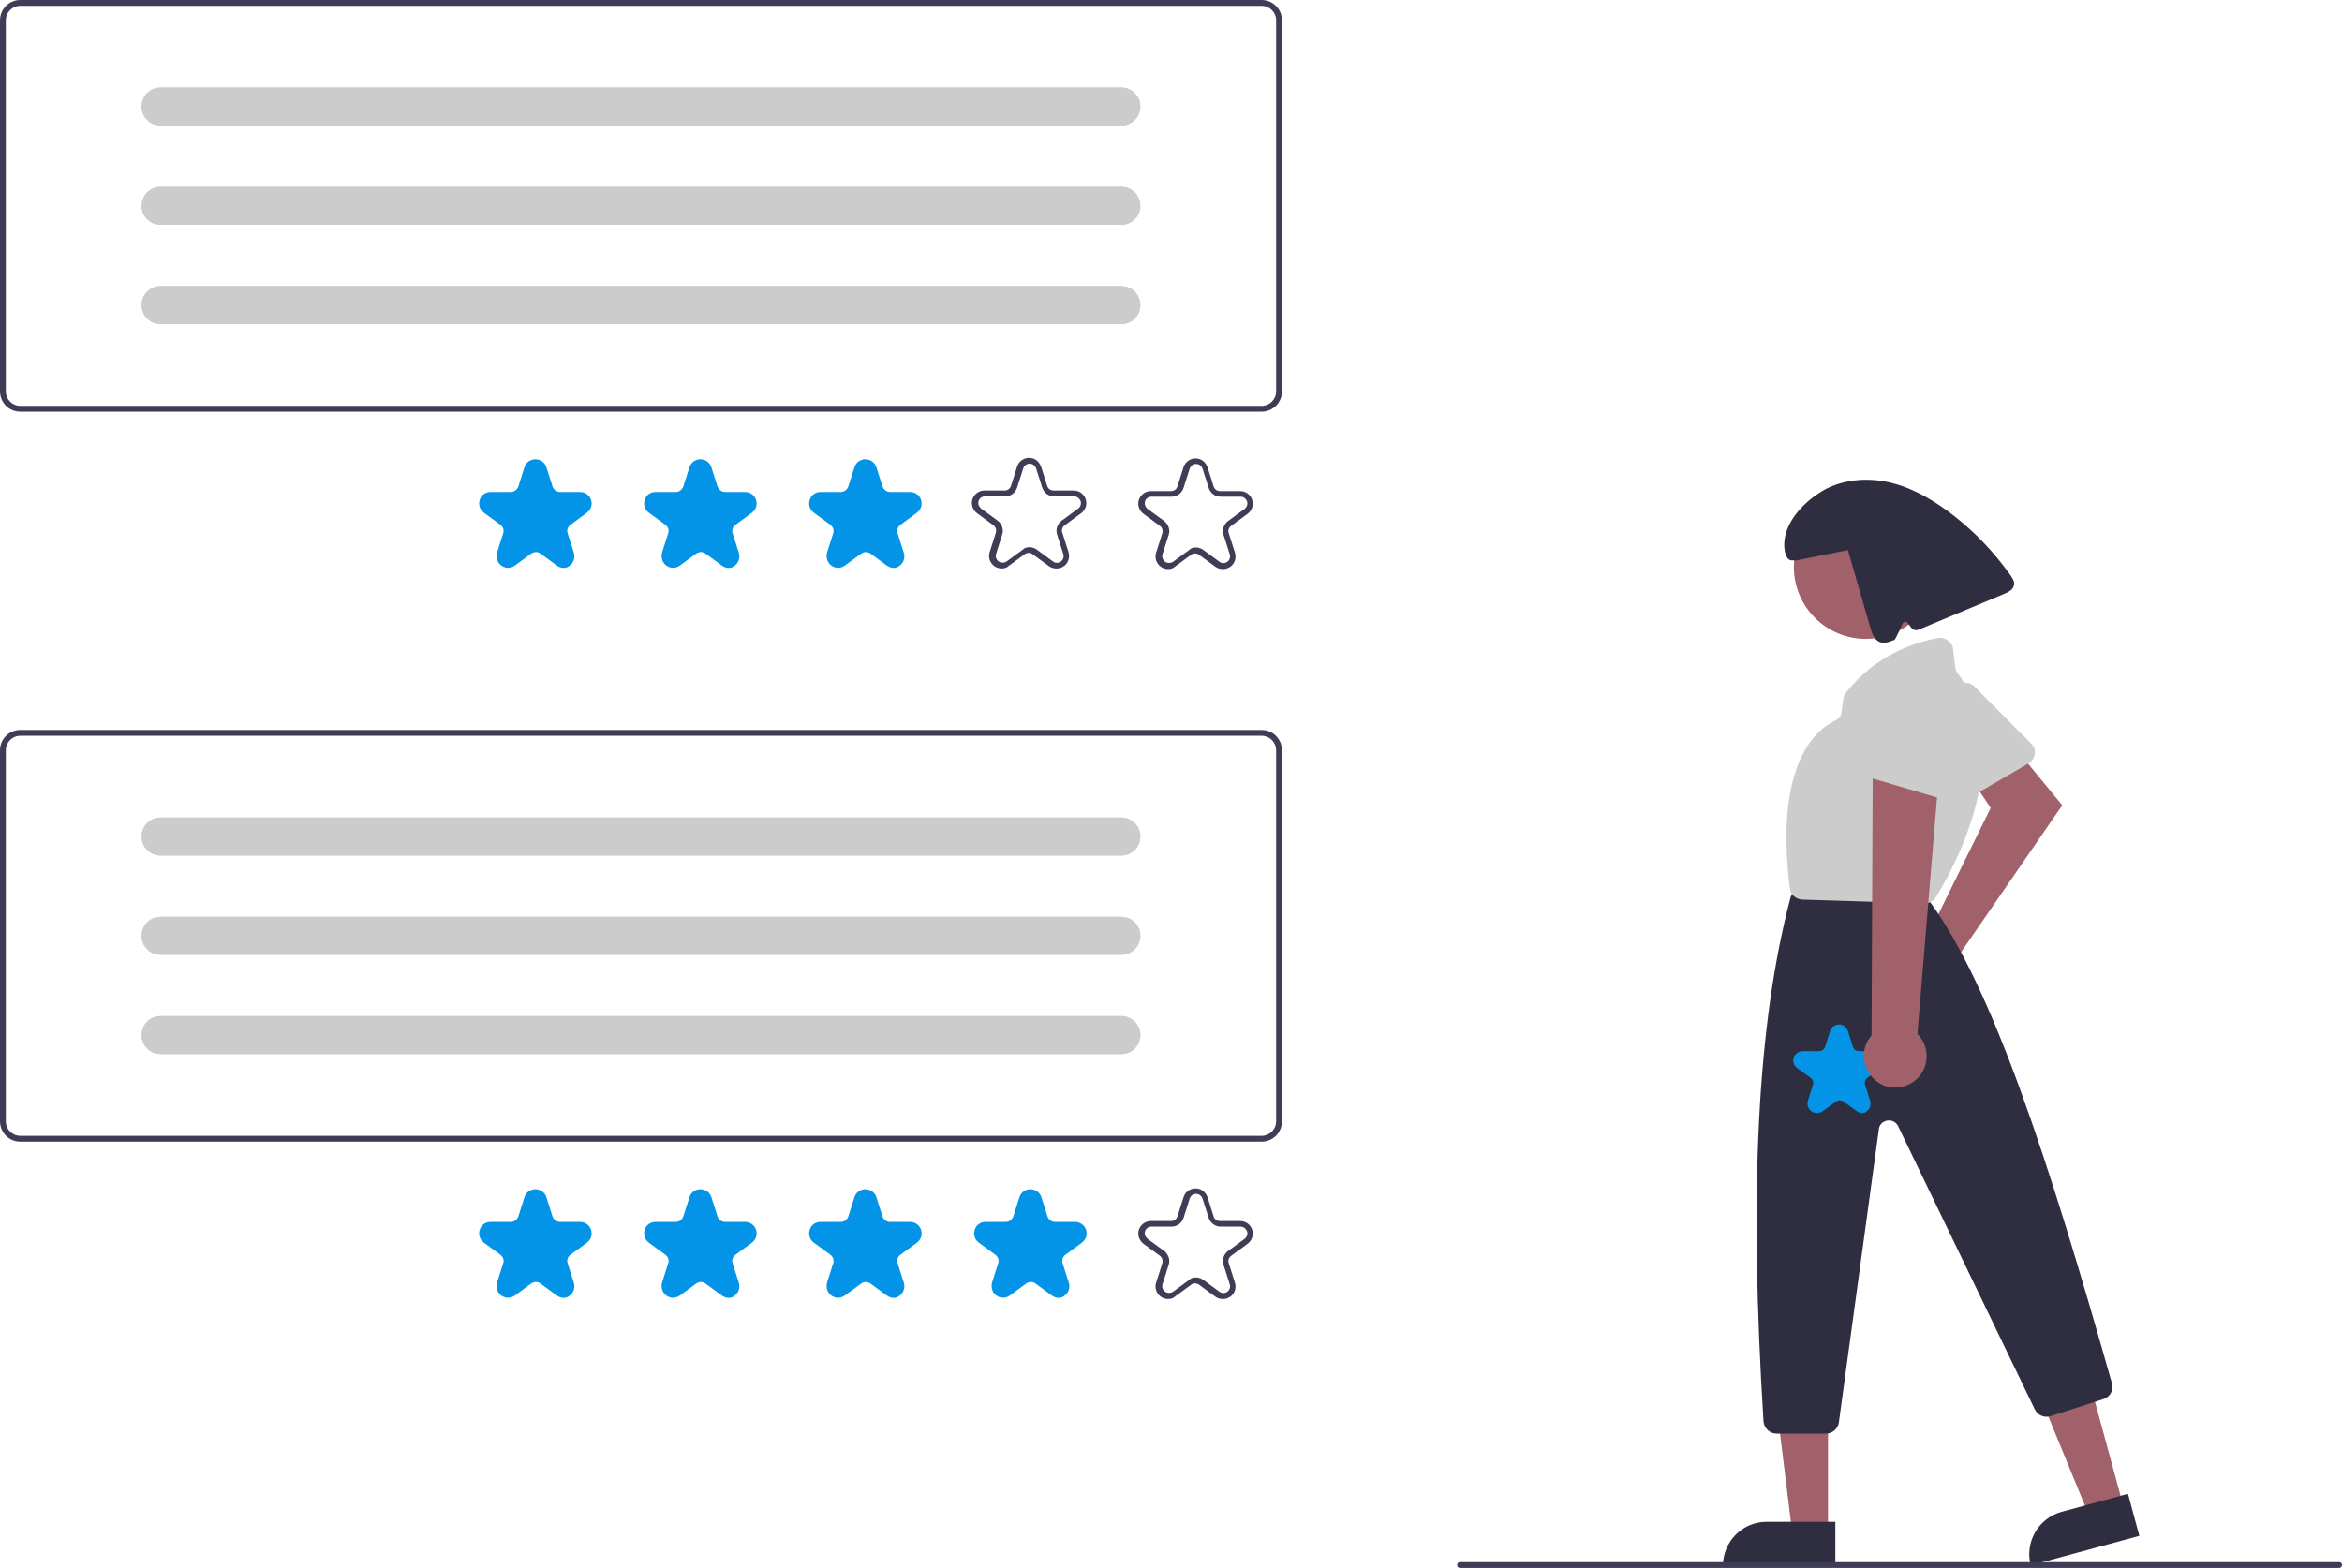 <?xml version="1.0" encoding="utf-8"?>
<!-- Generator: Adobe Illustrator 25.4.0, SVG Export Plug-In . SVG Version: 6.00 Build 0)  -->
<svg version="1.1" id="b8669117-6177-4f3a-a75c-05852d999d53"
	 xmlns="http://www.w3.org/2000/svg" xmlns:xlink="http://www.w3.org/1999/xlink" x="0px" y="0px" viewBox="0 0 802 537"
	 style="enable-background:new 0 0 802 537;" xml:space="preserve">
<style type="text/css">
	.st0{fill:#A0616A;}
	.st1{fill:#CCCCCC;}
	.st2{fill:#2F2E41;}
	.st3{fill:#3F3D56;}
	.st4{fill:#0394E8;}
</style>
<path class="st0" d="M658.2,321.5c0.5-0.2,1.1-0.3,1.6-0.3l21.9-44.5l-6.7-10l13.8-12.1l17.4,21.2l-35.4,51.4
	c2.4,5.3,0,11.5-5.3,13.9c-5.3,2.4-11.5,0-13.9-5.3c-2.4-5.3,0-11.5,5.3-13.9C657.4,321.8,657.8,321.6,658.2,321.5L658.2,321.5z"/>
<path class="st1" d="M695.6,260.7c-0.3,0.3-0.6,0.6-1,0.8l-22.4,13c-2.1,1.2-4.9,0.5-6.1-1.6c-0.1-0.1-0.1-0.2-0.2-0.3l-10.9-23
	c-1-2-0.3-4.4,1.5-5.6l13.9-9.4c1.8-1.2,4.2-1,5.7,0.5l19.4,19.5C697.3,256.2,697.3,258.9,695.6,260.7L695.6,260.7z"/>
<polygon class="st0" points="727.1,515.7 715.3,518.9 697.2,474.8 714.7,470.1 "/>
<path class="st2" d="M705.9,517.8l22.8-6.2l0,0l3.9,14.4l0,0l-37.2,10.1l0,0l0,0C693.3,528.2,698,520,705.9,517.8z"/>
<polygon class="st0" points="626,524.7 613.7,524.7 607.9,477.4 626,477.4 "/>
<path class="st2" d="M604.9,521.2h23.6l0,0v14.9l0,0h-38.5l0,0l0,0C590.1,527.9,596.7,521.2,604.9,521.2z"/>
<circle class="st0" cx="638.9" cy="194.2" r="24.6"/>
<path class="st2" d="M625.2,491h-16.8c-2.4,0-4.3-1.9-4.5-4.2c-5-79.4-2.1-136.3,9.2-179.2c0-0.2,0.1-0.4,0.2-0.6l0.9-2.2
	c0.7-1.7,2.3-2.8,4.2-2.8h34.5c1.3,0,2.6,0.6,3.4,1.6l4.7,5.5c0.1,0.1,0.2,0.2,0.3,0.3c21.1,29.4,40,87,61.9,164.3
	c0.7,2.3-0.6,4.8-3,5.5l-18,5.8c-2.1,0.7-4.4-0.3-5.4-2.3L650,385.7c-0.8-1.7-2.9-2.5-4.7-1.6c-1.1,0.5-1.8,1.5-1.9,2.7l-13.7,100.4
	C629.4,489.3,627.5,491,625.2,491z"/>
<path class="st1" d="M659.1,309.4c0,0-0.1,0-0.1,0l-41.8-1.3c-2.2-0.1-4.1-1.7-4.3-4c-5.3-42.9,9.2-54.4,15.7-57.4
	c1.1-0.5,1.9-1.5,2-2.7l0.6-4.5c0.1-0.8,0.4-1.5,0.9-2.2c10.2-13.2,24.1-17.4,31.5-18.8c2.4-0.4,4.8,1.2,5.2,3.6c0,0.1,0,0.1,0,0.2
	l0.8,6.5c0.1,0.6,0.3,1.2,0.7,1.7c21.3,27.8-2.4,68.8-7.4,76.8l0,0C662.1,308.6,660.6,309.4,659.1,309.4z"/>
<path class="st2" d="M688.4,196.9c-5.5-7.7-12-14.6-19.5-20.4c-6.2-4.8-13.1-9-20.7-11c-7.6-2-16-1.6-23,2
	c-6.9,3.7-14.1,11-14.2,18.9c0,2.5,0.6,5.9,3.1,5.5l0.7,0.1c6-1.2,12-2.4,18-3.6c2.6,8.9,5.1,17.7,7.7,26.6c0.5,1.9,1.3,4,3,4.8
	c1.7,0.8,3.6,0,5.3-0.7c0.3-0.1,2.7-5.5,2.7-5.5c0.2-0.5,0.8-0.8,1.3-0.6c0.2,0.1,0.3,0.2,0.4,0.3l1.4,1.8c0.6,0.7,1.5,0.9,2.3,0.6
	c9.8-4.1,19.6-8.2,29.4-12.3c1.4-0.6,2.9-1.3,3.3-2.7C690.1,199.4,689.2,198.1,688.4,196.9z"/>
<path class="st3" d="M801,537H500c-0.6,0-1-0.4-1-1s0.4-1,1-1h301c0.6,0,1,0.4,1,1S801.5,537,801,537z"/>
<path class="st4" d="M637.8,381.2c-0.7,0-1.3-0.2-1.9-0.6l-4.6-3.3c-0.8-0.6-1.8-0.6-2.6,0l-4.6,3.3c-1.4,1-3.4,0.7-4.5-0.7
	c-0.6-0.8-0.8-1.9-0.5-2.9l1.7-5.4c0.3-0.9,0-1.9-0.8-2.5l-4.6-3.3c-1.4-1-1.8-3.1-0.7-4.5c0.6-0.8,1.6-1.3,2.6-1.3h5.6
	c1,0,1.8-0.6,2.1-1.5l1.7-5.4c0.5-1.7,2.4-2.6,4-2.1c1,0.3,1.7,1.1,2.1,2.1l1.7,5.4c0.3,0.9,1.1,1.5,2.1,1.5h5.6
	c1.8,0,3.2,1.4,3.2,3.2c0,1-0.5,2-1.3,2.6l-4.6,3.3c-0.8,0.6-1.1,1.6-0.8,2.5l1.7,5.4c0.4,1.3,0,2.8-1.2,3.6
	C639.1,380.9,638.4,381.2,637.8,381.2z"/>
<path class="st0" d="M655.2,370.5c4.9-3.4,6-10.1,2.6-15c-0.4-0.5-0.8-1-1.2-1.4l7.8-93.9l-23.1,3.2l-0.4,91.2
	c-3.9,4.5-3.4,11.3,1.1,15.2C645.6,373.1,651.1,373.4,655.2,370.5z"/>
<path class="st1" d="M665.9,273.7c-0.4,0-0.9-0.1-1.3-0.2l-24.8-7.3c-2.4-0.7-3.7-3.2-3-5.6c0-0.1,0.1-0.2,0.1-0.4l9.2-23.8
	c0.8-2.1,3-3.3,5.2-2.8l16.4,3.6c2.1,0.5,3.6,2.4,3.5,4.5l-0.8,27.5C670.3,271.8,668.3,273.7,665.9,273.7L665.9,273.7z"/>
<path class="st3" d="M432,391H7c-3.9,0-7-3.1-7-7V257c0-3.9,3.1-7,7-7h425c3.9,0,7,3.1,7,7v127C439,387.9,435.9,391,432,391z M7,252
	c-2.8,0-5,2.2-5,5v127c0,2.8,2.2,5,5,5h425c2.8,0,5-2.2,5-5V257c0-2.8-2.2-5-5-5H7z"/>
<path class="st4" d="M193,444.5c-0.8,0-1.6-0.3-2.3-0.8l-5.6-4.1c-0.9-0.7-2.2-0.7-3.2,0l-5.6,4.1c-1.8,1.3-4.2,0.9-5.5-0.9
	c-0.7-1-0.9-2.3-0.6-3.5l2.1-6.6c0.4-1.1,0-2.3-1-3l-5.6-4.1c-1.8-1.3-2.1-3.7-0.9-5.5c0.7-1,1.9-1.6,3.2-1.6h6.9
	c1.2,0,2.2-0.8,2.6-1.9l2.1-6.6c0.7-2.1,2.9-3.2,5-2.5c1.2,0.4,2.1,1.3,2.5,2.5l2.1,6.6c0.4,1.1,1.4,1.9,2.6,1.9h6.9
	c2.2,0,3.9,1.8,3.9,3.9c0,1.3-0.6,2.4-1.6,3.2l-5.6,4.1c-1,0.7-1.4,1.9-1,3l2.1,6.6c0.5,1.6,0,3.4-1.4,4.4
	C194.6,444.2,193.8,444.5,193,444.5z"/>
<path class="st4" d="M249.5,444.5c-0.8,0-1.6-0.3-2.3-0.8l-5.6-4.1c-0.9-0.7-2.2-0.7-3.2,0l-5.6,4.1c-1.8,1.3-4.2,0.9-5.5-0.9
	c-0.7-1-0.9-2.3-0.6-3.5l2.1-6.6c0.4-1.1,0-2.3-1-3l-5.6-4.1c-1.8-1.3-2.1-3.7-0.9-5.5c0.7-1,1.9-1.6,3.2-1.6h6.9
	c1.2,0,2.2-0.8,2.6-1.9l2.1-6.6c0.7-2.1,2.9-3.2,5-2.5c1.2,0.4,2.1,1.3,2.5,2.5l2.1,6.6c0.4,1.1,1.4,1.9,2.6,1.9h6.9
	c2.2,0,3.9,1.8,3.9,3.9c0,1.3-0.6,2.4-1.6,3.2l-5.6,4.1c-1,0.7-1.4,1.9-1,3l2.1,6.6c0.5,1.6,0,3.4-1.4,4.4
	C251.1,444.2,250.3,444.5,249.5,444.5z"/>
<path class="st4" d="M306,444.5c-0.8,0-1.6-0.3-2.3-0.8l-5.6-4.1c-1-0.7-2.2-0.7-3.2,0l-5.6,4.1c-1.8,1.3-4.2,0.9-5.5-0.9
	c-0.7-1-0.9-2.3-0.6-3.5l2.1-6.6c0.4-1.1,0-2.3-1-3l-5.6-4.1c-1.8-1.3-2.1-3.7-0.9-5.5c0.7-1,1.9-1.6,3.2-1.6h6.9
	c1.2,0,2.2-0.8,2.6-1.9l2.1-6.6c0.7-2.1,2.9-3.2,5-2.5c1.2,0.4,2.1,1.3,2.5,2.5l2.1,6.6c0.4,1.1,1.4,1.9,2.6,1.9h6.9
	c2.2,0,3.9,1.8,3.9,3.9c0,1.3-0.6,2.4-1.6,3.2l-5.6,4.1c-1,0.7-1.4,1.9-1,3l2.1,6.6c0.5,1.6,0,3.4-1.4,4.4
	C307.6,444.2,306.8,444.5,306,444.5z"/>
<path class="st4" d="M362.5,444.5c-0.8,0-1.6-0.3-2.3-0.8l-5.6-4.1c-0.9-0.7-2.2-0.7-3.2,0l-5.6,4.1c-1.8,1.3-4.2,0.9-5.5-0.9
	c-0.7-1-0.9-2.3-0.6-3.5l2.1-6.6c0.4-1.1,0-2.3-1-3l-5.6-4.1c-1.8-1.3-2.1-3.7-0.9-5.5c0.7-1,1.9-1.6,3.2-1.6h6.9
	c1.2,0,2.2-0.8,2.6-1.9l2.1-6.6c0.7-2.1,2.9-3.2,5-2.5c1.2,0.4,2.1,1.3,2.5,2.5l2.1,6.6c0.4,1.1,1.4,1.9,2.6,1.9h6.9
	c2.2,0,3.9,1.8,3.9,3.9c0,1.3-0.6,2.4-1.6,3.2l-5.6,4.1c-1,0.7-1.4,1.9-1,3l2.1,6.6c0.5,1.6,0,3.4-1.4,4.4
	C364.1,444.2,363.3,444.5,362.5,444.5z"/>
<path class="st3" d="M400,444.9c-0.9,0-1.8-0.3-2.5-0.8c-1.5-1.1-2.2-3.1-1.6-4.8l2.1-6.6c0.3-1,0-2-0.8-2.6l-5.6-4.1
	c-1.9-1.4-2.4-4.1-1-6c0.8-1.1,2.1-1.8,3.5-1.8h6.9c1,0,1.9-0.6,2.2-1.6l2.1-6.6c0.7-2.3,3.2-3.5,5.4-2.8c1.3,0.4,2.3,1.5,2.8,2.8
	l2.1,6.6c0.3,1,1.2,1.6,2.2,1.6h6.9c2.4,0,4.3,1.9,4.3,4.3c0,1.4-0.7,2.7-1.8,3.5l-5.6,4.1c-0.8,0.6-1.2,1.6-0.8,2.6l2.1,6.6
	c0.7,2.3-0.5,4.7-2.8,5.4c-1.3,0.4-2.8,0.2-3.9-0.6l-5.6-4.1c-0.8-0.6-1.9-0.6-2.7,0l-5.6,4.1C401.8,444.6,401,444.9,400,444.9z
	 M409.5,437.5c0.9,0,1.8,0.3,2.5,0.8l5.6,4.1c1,0.8,2.5,0.5,3.2-0.5c0.4-0.6,0.6-1.4,0.3-2.1l-2.1-6.6c-0.6-1.8,0.1-3.7,1.6-4.8
	l5.6-4.1c1-0.8,1.3-2.2,0.5-3.2c-0.4-0.6-1.1-1-1.9-1H418c-1.9,0-3.5-1.2-4.1-3l-2.1-6.6c-0.4-1.2-1.7-1.9-2.9-1.5
	c-0.7,0.2-1.3,0.8-1.5,1.5l-2.1,6.6c-0.6,1.8-2.2,3-4.1,3h-6.9c-1.3,0-2.3,1-2.3,2.3c0,0.7,0.4,1.4,1,1.9l5.6,4.1
	c1.5,1.1,2.2,3.1,1.6,4.8l-2.1,6.6c-0.4,1.2,0.3,2.5,1.5,2.9c0.7,0.2,1.5,0.1,2.1-0.3l5.6-4.1C407.7,437.8,408.6,437.5,409.5,437.5z
	"/>
<path class="st1" d="M55,280c-3.6,0-6.5,2.9-6.5,6.5s2.9,6.5,6.5,6.5h329c3.6,0,6.5-2.9,6.5-6.5s-2.9-6.5-6.5-6.5H55z"/>
<path class="st1" d="M55,314c-3.6,0-6.5,2.9-6.5,6.5s2.9,6.5,6.5,6.5h329c3.6,0,6.5-2.9,6.5-6.5s-2.9-6.5-6.5-6.5H55z"/>
<path class="st1" d="M55,348c-3.6,0-6.5,2.9-6.5,6.5s2.9,6.5,6.5,6.5h329c3.6,0,6.5-2.9,6.5-6.5s-2.9-6.5-6.5-6.5H55z"/>
<path class="st1" d="M55,280c-3.6,0-6.5,2.9-6.5,6.5s2.9,6.5,6.5,6.5h329c3.6,0,6.5-2.9,6.5-6.5s-2.9-6.5-6.5-6.5H55z"/>
<path class="st1" d="M55,314c-3.6,0-6.5,2.9-6.5,6.5s2.9,6.5,6.5,6.5h329c3.6,0,6.5-2.9,6.5-6.5s-2.9-6.5-6.5-6.5H55z"/>
<path class="st1" d="M55,348c-3.6,0-6.5,2.9-6.5,6.5s2.9,6.5,6.5,6.5h329c3.6,0,6.5-2.9,6.5-6.5s-2.9-6.5-6.5-6.5H55z"/>
<path class="st3" d="M432,141H7c-3.9,0-7-3.1-7-7V7c0-3.9,3.1-7,7-7h425c3.9,0,7,3.1,7,7v127C439,137.9,435.9,141,432,141z M7,2
	C4.2,2,2,4.2,2,7v127c0,2.8,2.2,5,5,5h425c2.8,0,5-2.2,5-5V7c0-2.8-2.2-5-5-5H7z"/>
<path class="st4" d="M193,194.5c-0.8,0-1.6-0.3-2.3-0.8l-5.6-4.1c-0.9-0.7-2.2-0.7-3.2,0l-5.6,4.1c-1.8,1.3-4.2,0.9-5.5-0.9
	c-0.7-1-0.9-2.3-0.6-3.5l2.1-6.6c0.4-1.1,0-2.3-1-3l-5.6-4.1c-1.8-1.3-2.1-3.7-0.9-5.5c0.7-1,1.9-1.6,3.2-1.6h6.9
	c1.2,0,2.2-0.8,2.6-1.9l2.1-6.6c0.7-2.1,2.9-3.2,5-2.5c1.2,0.4,2.1,1.3,2.5,2.5l2.1,6.6c0.4,1.1,1.4,1.9,2.6,1.9h6.9
	c2.2,0,3.9,1.8,3.9,3.9c0,1.3-0.6,2.4-1.6,3.2l-5.6,4.1c-1,0.7-1.4,1.9-1,3l2.1,6.6c0.5,1.6,0,3.4-1.4,4.4
	C194.6,194.2,193.8,194.5,193,194.5z"/>
<path class="st4" d="M249.5,194.5c-0.8,0-1.6-0.3-2.3-0.8l-5.6-4.1c-0.9-0.7-2.2-0.7-3.2,0l-5.6,4.1c-1.8,1.3-4.2,0.9-5.5-0.9
	c-0.7-1-0.9-2.3-0.6-3.5l2.1-6.6c0.4-1.1,0-2.3-1-3l-5.6-4.1c-1.8-1.3-2.1-3.7-0.9-5.5c0.7-1,1.9-1.6,3.2-1.6h6.9
	c1.2,0,2.2-0.8,2.6-1.9l2.1-6.6c0.7-2.1,2.9-3.2,5-2.5c1.2,0.4,2.1,1.3,2.5,2.5l2.1,6.6c0.4,1.1,1.4,1.9,2.6,1.9h6.9
	c2.2,0,3.9,1.8,3.9,3.9c0,1.3-0.6,2.4-1.6,3.2l-5.6,4.1c-1,0.7-1.4,1.9-1,3l2.1,6.6c0.5,1.6,0,3.4-1.4,4.4
	C251.1,194.2,250.3,194.5,249.5,194.5z"/>
<path class="st4" d="M306,194.5c-0.8,0-1.6-0.3-2.3-0.8l-5.6-4.1c-1-0.7-2.2-0.7-3.2,0l-5.6,4.1c-1.8,1.3-4.2,0.9-5.5-0.9
	c-0.7-1-0.9-2.3-0.6-3.5l2.1-6.6c0.4-1.1,0-2.3-1-3l-5.6-4.1c-1.8-1.3-2.1-3.7-0.9-5.5c0.7-1,1.9-1.6,3.2-1.6h6.9
	c1.2,0,2.2-0.8,2.6-1.9l2.1-6.6c0.7-2.1,2.9-3.2,5-2.5c1.2,0.4,2.1,1.3,2.5,2.5l2.1,6.6c0.4,1.1,1.4,1.9,2.6,1.9h6.9
	c2.2,0,3.9,1.8,3.9,3.9c0,1.3-0.6,2.4-1.6,3.2l-5.6,4.1c-1,0.7-1.4,1.9-1,3l2.1,6.6c0.5,1.6,0,3.4-1.4,4.4
	C307.6,194.2,306.8,194.5,306,194.5z"/>
<path class="st3" d="M400,194.9c-0.9,0-1.8-0.3-2.5-0.8c-1.5-1.1-2.2-3.1-1.6-4.8l2.1-6.6c0.3-1,0-2-0.8-2.6l-5.6-4.1
	c-1.9-1.4-2.4-4.1-1-6c0.8-1.1,2.1-1.8,3.5-1.8h6.9c1,0,1.9-0.6,2.2-1.6l2.1-6.6c0.7-2.3,3.2-3.5,5.4-2.8c1.3,0.4,2.3,1.5,2.8,2.8
	l2.1,6.6c0.3,1,1.2,1.6,2.2,1.6h6.9c2.4,0,4.3,1.9,4.3,4.3c0,1.4-0.7,2.7-1.8,3.5l-5.6,4.1c-0.8,0.6-1.2,1.6-0.8,2.6l2.1,6.6
	c0.7,2.3-0.5,4.7-2.8,5.4c-1.3,0.4-2.8,0.2-3.9-0.6l-5.6-4.1c-0.8-0.6-1.9-0.6-2.7,0l-5.6,4.1C401.8,194.6,401,194.9,400,194.9z
	 M409.5,187.5c0.9,0,1.8,0.3,2.5,0.8l5.6,4.1c1,0.8,2.5,0.5,3.2-0.5c0.4-0.6,0.6-1.4,0.3-2.1l-2.1-6.6c-0.6-1.8,0.1-3.7,1.6-4.8
	l5.6-4.1c1-0.8,1.3-2.2,0.5-3.2c-0.4-0.6-1.1-1-1.9-1H418c-1.9,0-3.5-1.2-4.1-3l-2.1-6.6c-0.4-1.2-1.7-1.9-2.9-1.5
	c-0.7,0.2-1.3,0.8-1.5,1.5l-2.1,6.6c-0.6,1.8-2.2,3-4.1,3h-6.9c-1.3,0-2.3,1-2.3,2.3c0,0.7,0.4,1.4,1,1.9l5.6,4.1
	c1.5,1.1,2.2,3.1,1.6,4.8l-2.1,6.6c-0.4,1.2,0.3,2.5,1.5,2.9c0.7,0.2,1.5,0.1,2.1-0.3l5.6-4.1C407.7,187.8,408.6,187.5,409.5,187.5z
	"/>
<path class="st3" d="M343,194.7c-0.9,0-1.8-0.3-2.5-0.8c-1.5-1.1-2.2-3.1-1.6-4.8l2.1-6.6c0.3-1,0-2-0.8-2.6l-5.6-4.1
	c-1.9-1.4-2.4-4.1-1-6c0.8-1.1,2.1-1.8,3.5-1.8h6.9c1,0,1.9-0.6,2.2-1.6l2.1-6.6c0.7-2.3,3.2-3.5,5.4-2.8c1.3,0.4,2.3,1.5,2.8,2.8
	l2.1,6.6c0.3,1,1.2,1.6,2.2,1.6h6.9c2.4,0,4.3,1.9,4.3,4.3c0,1.4-0.7,2.7-1.8,3.5l-5.6,4.1c-0.8,0.6-1.2,1.6-0.8,2.6l2.1,6.6
	c0.7,2.3-0.5,4.7-2.8,5.4c-1.3,0.4-2.8,0.2-3.9-0.6l-5.6-4.1c-0.8-0.6-1.9-0.6-2.7,0l-5.6,4.1C344.8,194.4,344,194.7,343,194.7z
	 M352.5,187.4c0.9,0,1.8,0.3,2.5,0.8l5.6,4.1c1,0.8,2.5,0.5,3.2-0.5c0.4-0.6,0.6-1.4,0.3-2.1l-2.1-6.6c-0.6-1.8,0.1-3.7,1.6-4.8
	l5.6-4.1c1-0.8,1.3-2.2,0.5-3.2c-0.4-0.6-1.1-1-1.9-1H361c-1.9,0-3.5-1.2-4.1-3l-2.1-6.6c-0.4-1.2-1.7-1.9-2.9-1.5
	c-0.7,0.2-1.3,0.8-1.5,1.5l-2.1,6.6c-0.6,1.8-2.2,3-4.1,3h-6.9c-1.3,0-2.3,1-2.3,2.3c0,0.7,0.4,1.4,1,1.9l5.6,4.1
	c1.5,1.1,2.2,3.1,1.6,4.8l-2.1,6.6c-0.4,1.2,0.3,2.5,1.5,2.9c0.7,0.2,1.5,0.1,2.1-0.3l5.6-4.1C350.7,187.7,351.6,187.4,352.5,187.4z
	"/>
<path class="st1" d="M55,30c-3.6,0-6.5,2.9-6.5,6.5S51.4,43,55,43h329c3.6,0,6.5-2.9,6.5-6.5S387.6,30,384,30H55z"/>
<path class="st1" d="M55,64c-3.6,0-6.5,2.9-6.5,6.5S51.4,77,55,77h329c3.6,0,6.5-2.9,6.5-6.5S387.6,64,384,64H55z"/>
<path class="st1" d="M55,98c-3.6,0-6.5,2.9-6.5,6.5s2.9,6.5,6.5,6.5h329c3.6,0,6.5-2.9,6.5-6.5S387.6,98,384,98H55z"/>
<path class="st1" d="M55,30c-3.6,0-6.5,2.9-6.5,6.5S51.4,43,55,43h329c3.6,0,6.5-2.9,6.5-6.5S387.6,30,384,30H55z"/>
<path class="st1" d="M55,64c-3.6,0-6.5,2.9-6.5,6.5S51.4,77,55,77h329c3.6,0,6.5-2.9,6.5-6.5S387.6,64,384,64H55z"/>
<path class="st1" d="M55,98c-3.6,0-6.5,2.9-6.5,6.5s2.9,6.5,6.5,6.5h329c3.6,0,6.5-2.9,6.5-6.5S387.6,98,384,98H55z"/>
</svg>
